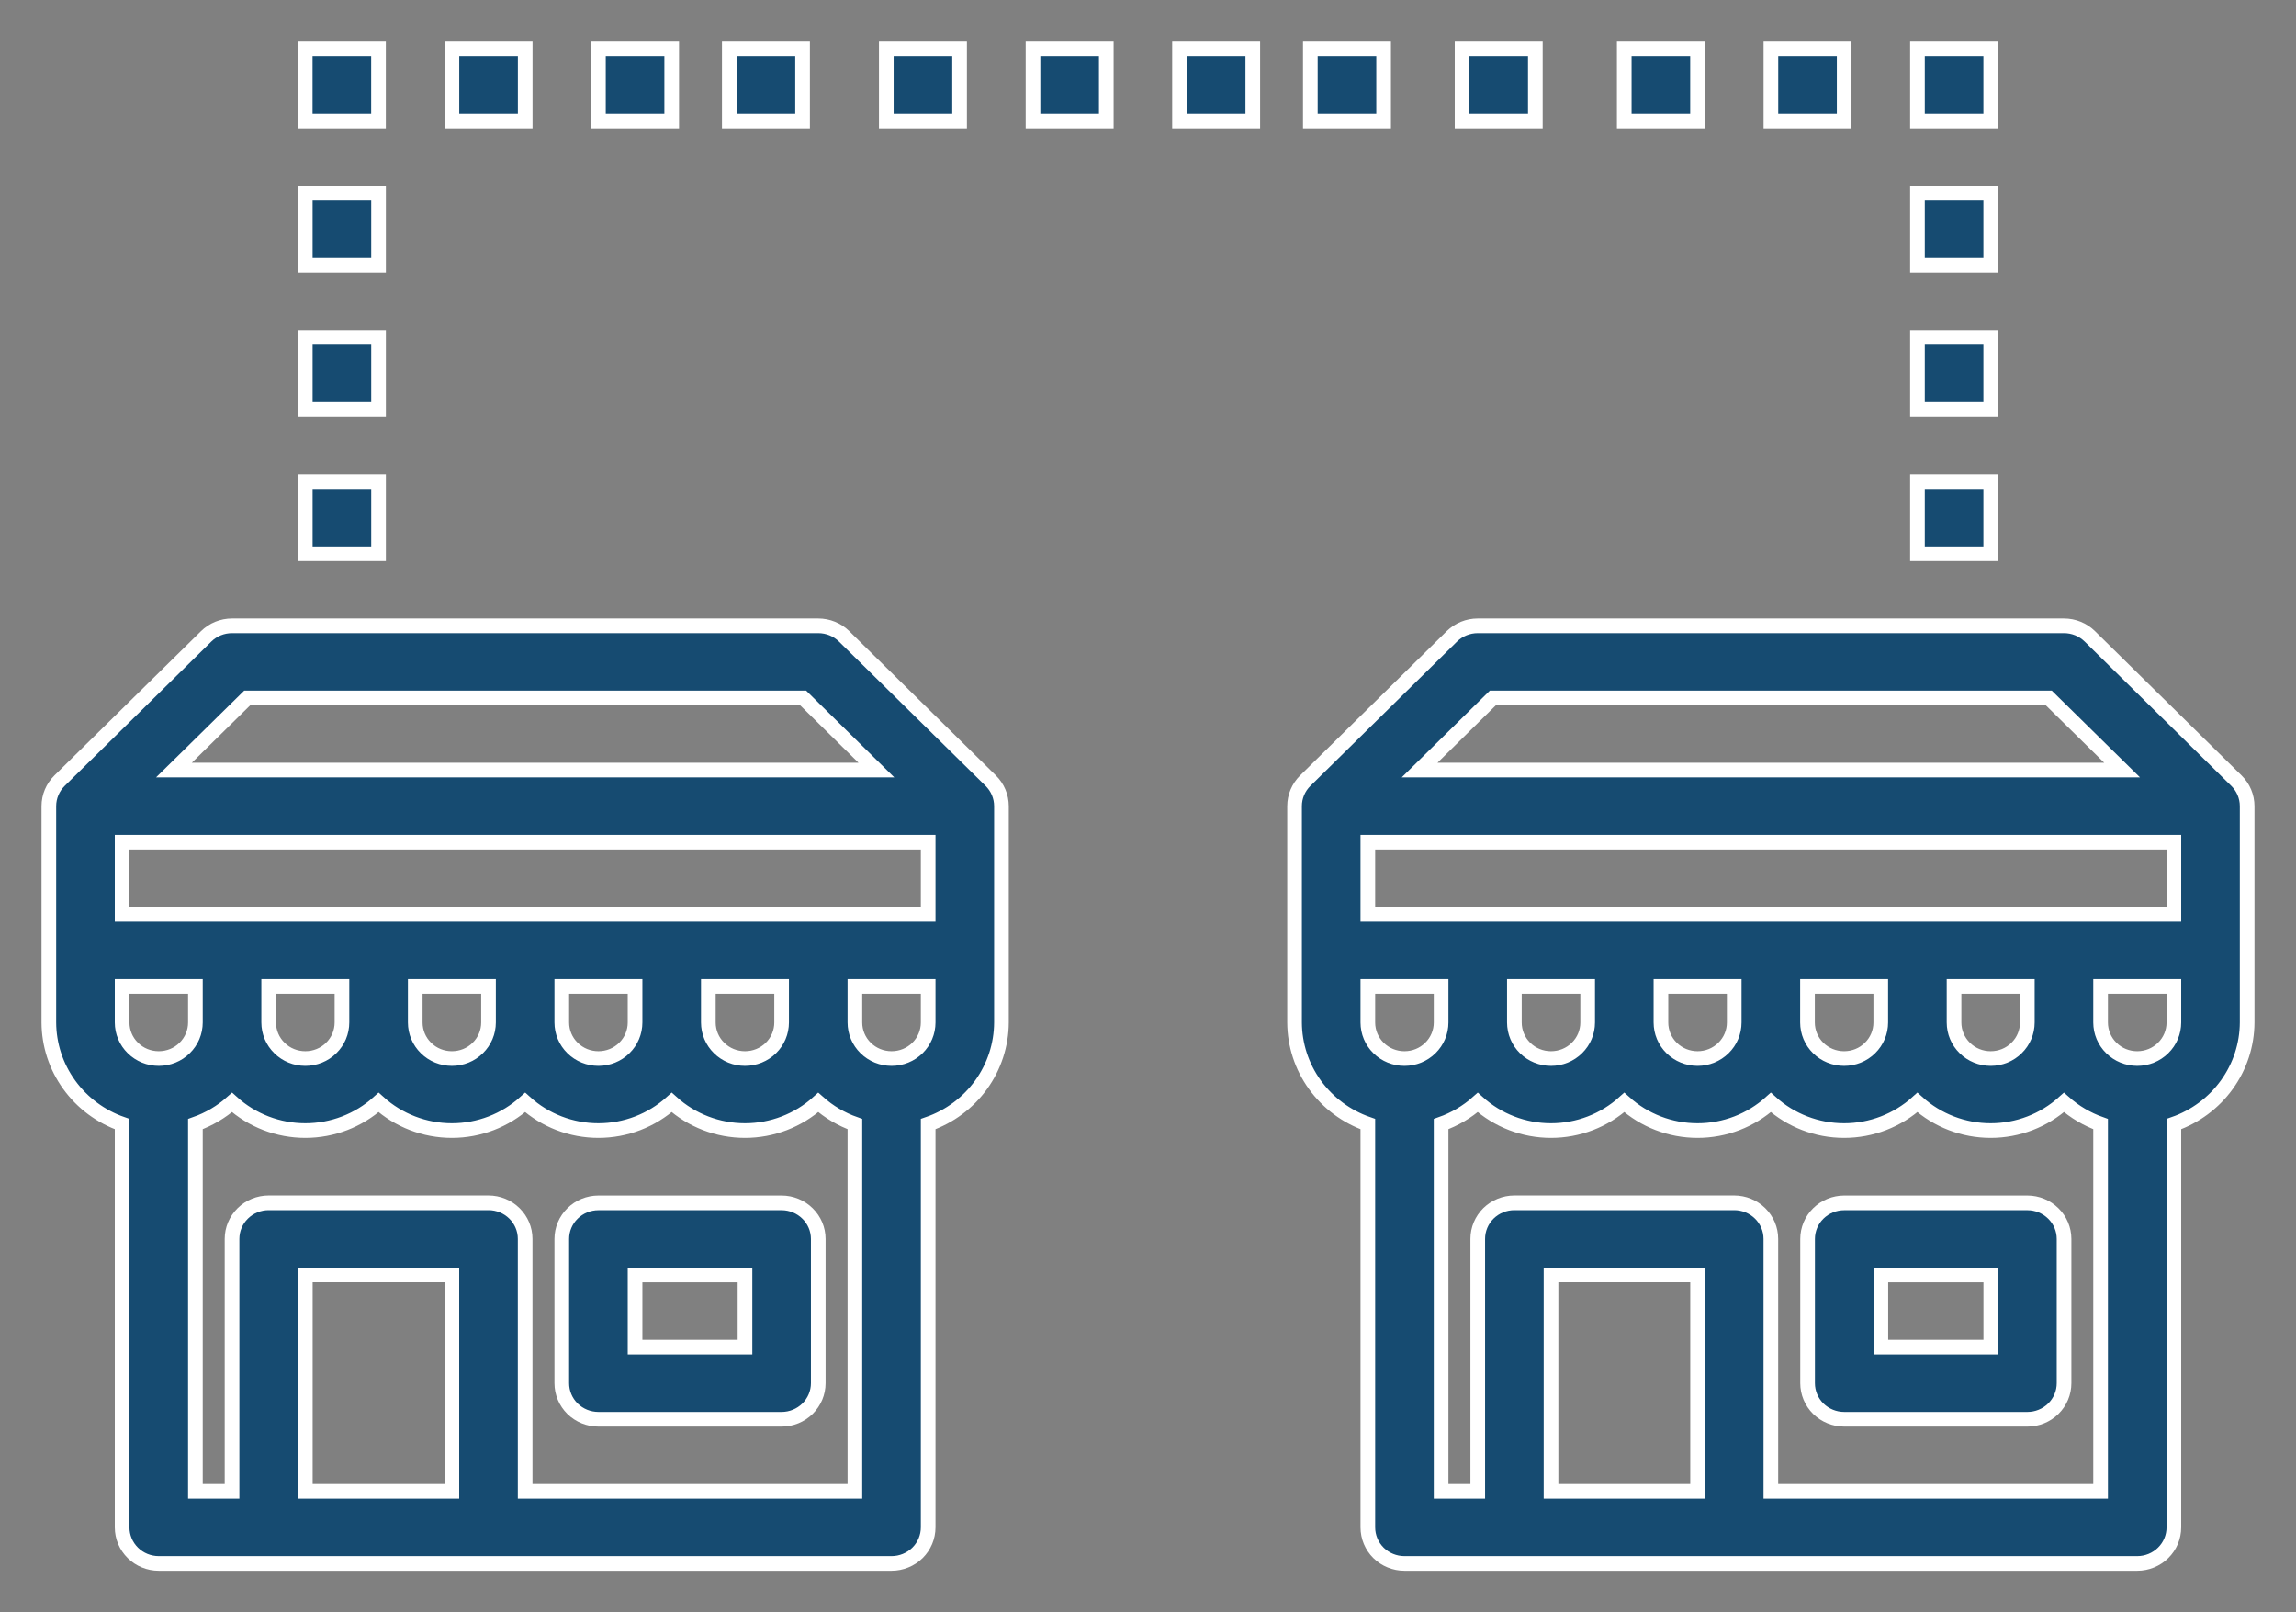 <svg width="47" height="33" viewBox="0 0 47 33" fill="none" xmlns="http://www.w3.org/2000/svg">
<rect x="0" y="0" width="47" height="33" fill="#808080" stroke="none"/>
<path d="M45.78 15.978L42.78 13.025C42.64 12.887 42.449 12.809 42.25 12.809H30.25C30.051 12.809 29.86 12.887 29.72 13.025L26.72 15.978C26.579 16.116 26.5 16.304 26.5 16.5V20.928C26.502 21.385 26.647 21.829 26.915 22.201C27.184 22.573 27.562 22.855 28 23.007V31.262C28 31.458 28.079 31.645 28.219 31.784C28.36 31.922 28.551 32 28.75 32H43.75C43.949 32 44.14 31.922 44.28 31.784C44.421 31.645 44.5 31.458 44.5 31.262V23.007C44.937 22.855 45.316 22.573 45.584 22.201C45.853 21.829 45.998 21.385 46 20.928V16.5C46 16.304 45.921 16.116 45.78 15.978ZM41.5 20.928C41.5 21.124 41.421 21.312 41.28 21.45C41.14 21.589 40.949 21.666 40.75 21.666C40.551 21.666 40.36 21.589 40.22 21.45C40.079 21.312 40 21.124 40 20.928V20.19H41.5V20.928ZM38.5 20.928C38.5 21.124 38.421 21.312 38.28 21.45C38.14 21.589 37.949 21.666 37.75 21.666C37.551 21.666 37.36 21.589 37.219 21.45C37.079 21.312 37 21.124 37 20.928V20.19H38.5V20.928ZM35.5 20.928C35.5 21.124 35.421 21.312 35.28 21.45C35.139 21.589 34.949 21.666 34.75 21.666C34.551 21.666 34.36 21.589 34.219 21.45C34.079 21.312 34 21.124 34 20.928V20.19H35.5V20.928ZM32.5 20.928C32.5 21.124 32.421 21.312 32.28 21.45C32.139 21.589 31.949 21.666 31.75 21.666C31.551 21.666 31.36 21.589 31.219 21.45C31.079 21.312 31 21.124 31 20.928V20.19H32.5V20.928ZM29.5 20.928C29.5 21.124 29.421 21.312 29.28 21.45C29.139 21.589 28.949 21.666 28.75 21.666C28.551 21.666 28.36 21.589 28.219 21.45C28.079 21.312 28 21.124 28 20.928V20.19H29.5V20.928ZM28 18.714V17.238H44.5V18.714H28ZM30.56 14.285H41.939L43.44 15.761H29.06L30.56 14.285ZM31.75 30.524V26.095H34.75V30.524H31.75ZM36.25 30.524V25.357C36.25 25.161 36.171 24.974 36.03 24.835C35.889 24.697 35.699 24.619 35.5 24.619H31C30.801 24.619 30.61 24.697 30.469 24.835C30.329 24.974 30.25 25.161 30.25 25.357V30.524H29.5V23.007C29.777 22.909 30.032 22.759 30.25 22.564C30.659 22.934 31.194 23.14 31.75 23.14C32.306 23.14 32.841 22.934 33.25 22.564C33.659 22.934 34.194 23.14 34.75 23.14C35.306 23.14 35.841 22.934 36.25 22.564C36.659 22.934 37.194 23.14 37.75 23.14C38.306 23.14 38.841 22.934 39.25 22.564C39.659 22.934 40.194 23.14 40.75 23.14C41.306 23.14 41.841 22.934 42.25 22.564C42.468 22.758 42.723 22.909 43 23.007V30.524H36.25ZM44.5 20.928C44.5 21.124 44.421 21.312 44.28 21.45C44.14 21.589 43.949 21.666 43.75 21.666C43.551 21.666 43.36 21.589 43.22 21.45C43.079 21.312 43 21.124 43 20.928V20.19H44.5V20.928Z" fill="#164B71"/>
<path d="M41.502 24.62H37.752C37.553 24.62 37.362 24.698 37.221 24.837C37.081 24.975 37.002 25.163 37.002 25.358V28.311C37.002 28.507 37.081 28.694 37.221 28.833C37.362 28.971 37.553 29.049 37.752 29.049H41.502C41.701 29.049 41.891 28.971 42.032 28.833C42.173 28.694 42.252 28.507 42.252 28.311V25.358C42.252 25.163 42.173 24.975 42.032 24.837C41.891 24.698 41.701 24.62 41.502 24.62ZM40.752 27.573H38.502V26.096H40.752V27.573Z" fill="#164B71"/>
<path d="M20.28 15.978L17.28 13.025C17.14 12.887 16.949 12.809 16.75 12.809H4.75C4.551 12.809 4.36 12.887 4.22 13.025L1.22 15.978C1.079 16.116 1 16.304 1 16.5V20.928C1.002 21.385 1.147 21.829 1.416 22.201C1.684 22.573 2.063 22.855 2.5 23.007V31.262C2.5 31.458 2.579 31.645 2.72 31.784C2.86 31.922 3.051 32 3.25 32H18.25C18.449 32 18.64 31.922 18.781 31.784C18.921 31.645 19 31.458 19 31.262V23.007C19.438 22.855 19.816 22.573 20.085 22.201C20.353 21.829 20.498 21.385 20.5 20.928V16.5C20.5 16.304 20.421 16.116 20.28 15.978ZM16 20.928C16 21.124 15.921 21.312 15.781 21.45C15.64 21.589 15.449 21.666 15.25 21.666C15.051 21.666 14.861 21.589 14.72 21.45C14.579 21.312 14.5 21.124 14.5 20.928V20.19H16V20.928ZM13 20.928C13 21.124 12.921 21.312 12.78 21.45C12.64 21.589 12.449 21.666 12.25 21.666C12.051 21.666 11.861 21.589 11.72 21.45C11.579 21.312 11.5 21.124 11.5 20.928V20.19H13V20.928ZM10 20.928C10 21.124 9.921 21.312 9.78 21.45C9.64 21.589 9.449 21.666 9.25 21.666C9.051 21.666 8.86 21.589 8.72 21.45C8.579 21.312 8.5 21.124 8.5 20.928V20.19H10V20.928ZM7 20.928C7 21.124 6.921 21.312 6.78 21.45C6.64 21.589 6.449 21.666 6.25 21.666C6.051 21.666 5.86 21.589 5.72 21.45C5.579 21.312 5.5 21.124 5.5 20.928V20.19H7V20.928ZM4 20.928C4 21.124 3.921 21.312 3.78 21.45C3.64 21.589 3.449 21.666 3.25 21.666C3.051 21.666 2.86 21.589 2.72 21.45C2.579 21.312 2.5 21.124 2.5 20.928V20.19H4V20.928ZM2.5 18.714V17.238H19V18.714H2.5ZM5.061 14.285H16.44L17.94 15.761H3.561L5.061 14.285ZM6.25 30.524V26.095H9.25V30.524H6.25ZM10.75 30.524V25.357C10.75 25.161 10.671 24.974 10.53 24.835C10.39 24.697 10.199 24.619 10 24.619H5.5C5.301 24.619 5.11 24.697 4.97 24.835C4.829 24.974 4.75 25.161 4.75 25.357V30.524H4V23.007C4.277 22.909 4.532 22.759 4.75 22.564C5.159 22.934 5.694 23.14 6.25 23.14C6.806 23.14 7.341 22.934 7.75 22.564C8.159 22.934 8.694 23.14 9.25 23.14C9.806 23.14 10.341 22.934 10.75 22.564C11.159 22.934 11.694 23.14 12.25 23.14C12.806 23.14 13.341 22.934 13.75 22.564C14.159 22.934 14.694 23.14 15.25 23.14C15.806 23.14 16.341 22.934 16.75 22.564C16.968 22.758 17.223 22.909 17.5 23.007V30.524H10.75ZM19 20.928C19 21.124 18.921 21.312 18.781 21.45C18.64 21.589 18.449 21.666 18.25 21.666C18.051 21.666 17.861 21.589 17.72 21.45C17.579 21.312 17.5 21.124 17.5 20.928V20.19H19V20.928Z" fill="#164B71"/>
<path d="M16 24.62H12.25C12.051 24.62 11.86 24.698 11.719 24.837C11.579 24.975 11.5 25.163 11.5 25.358V28.311C11.5 28.507 11.579 28.694 11.719 28.833C11.86 28.971 12.051 29.049 12.25 29.049H16C16.199 29.049 16.389 28.971 16.53 28.833C16.671 28.694 16.75 28.507 16.75 28.311V25.358C16.75 25.163 16.671 24.975 16.53 24.837C16.389 24.698 16.199 24.62 16 24.62ZM15.25 27.573H13V26.096H15.25V27.573Z" fill="#164B71"/>
<path d="M33.249 1H34.749V2.476H33.249V1Z" fill="#164B71"/>
<path d="M36.251 1H37.751V2.476H36.251V1Z" fill="#164B71"/>
<path d="M39.251 1H40.751V2.476H39.251V1Z" fill="#164B71"/>
<path d="M39.251 3.952H40.751V5.428H39.251V3.952Z" fill="#164B71"/>
<path d="M39.251 6.905H40.751V8.381H39.251V6.905Z" fill="#164B71"/>
<path d="M39.251 9.857H40.751V11.333H39.251V9.857Z" fill="#164B71"/>
<path d="M12.25 1H13.75V2.476H12.25V1Z" fill="#164B71"/>
<path d="M24.145 1H25.645V2.476H24.145V1Z" fill="#164B71"/>
<path d="M14.929 1H16.429V2.476H14.929V1Z" fill="#164B71"/>
<path d="M26.823 1H28.323V2.476H26.823V1Z" fill="#164B71"/>
<path d="M29.929 1H31.429V2.476H29.929V1Z" fill="#164B71"/>
<path d="M9.251 1H10.751V2.476H9.251V1Z" fill="#164B71"/>
<path d="M21.146 1H22.646V2.476H21.146V1Z" fill="#164B71"/>
<path d="M6.248 1H7.748V2.476H6.248V1Z" fill="#164B71"/>
<path d="M18.143 1H19.643V2.476H18.143V1Z" fill="#164B71"/>
<path d="M6.249 3.952H7.749V5.428H6.249V3.952Z" fill="#164B71"/>
<path d="M6.249 6.905H7.749V8.381H6.249V6.905Z" fill="#164B71"/>
<path d="M6.249 9.857H7.749V11.333H6.249V9.857Z" fill="#164B71"/>
<path d="M45.78 15.978L42.78 13.025C42.64 12.887 42.449 12.809 42.25 12.809H30.25C30.051 12.809 29.86 12.887 29.72 13.025L26.72 15.978C26.579 16.116 26.5 16.304 26.5 16.5V20.928C26.502 21.385 26.647 21.829 26.915 22.201C27.184 22.573 27.562 22.855 28 23.007V31.262C28 31.458 28.079 31.645 28.219 31.784C28.36 31.922 28.551 32 28.75 32H43.75C43.949 32 44.14 31.922 44.28 31.784C44.421 31.645 44.5 31.458 44.5 31.262V23.007C44.937 22.855 45.316 22.573 45.584 22.201C45.853 21.829 45.998 21.385 46 20.928V16.5C46 16.304 45.921 16.116 45.78 15.978ZM41.5 20.928C41.5 21.124 41.421 21.312 41.28 21.45C41.14 21.589 40.949 21.666 40.75 21.666C40.551 21.666 40.36 21.589 40.22 21.45C40.079 21.312 40 21.124 40 20.928V20.19H41.5V20.928ZM38.5 20.928C38.5 21.124 38.421 21.312 38.28 21.45C38.14 21.589 37.949 21.666 37.75 21.666C37.551 21.666 37.36 21.589 37.219 21.45C37.079 21.312 37 21.124 37 20.928V20.19H38.5V20.928ZM35.5 20.928C35.5 21.124 35.421 21.312 35.28 21.45C35.139 21.589 34.949 21.666 34.75 21.666C34.551 21.666 34.36 21.589 34.219 21.45C34.079 21.312 34 21.124 34 20.928V20.19H35.5V20.928ZM32.5 20.928C32.5 21.124 32.421 21.312 32.28 21.45C32.139 21.589 31.949 21.666 31.75 21.666C31.551 21.666 31.36 21.589 31.219 21.45C31.079 21.312 31 21.124 31 20.928V20.19H32.5V20.928ZM29.5 20.928C29.5 21.124 29.421 21.312 29.28 21.45C29.139 21.589 28.949 21.666 28.75 21.666C28.551 21.666 28.36 21.589 28.219 21.45C28.079 21.312 28 21.124 28 20.928V20.19H29.5V20.928ZM28 18.714V17.238H44.5V18.714H28ZM30.56 14.285H41.939L43.44 15.761H29.06L30.56 14.285ZM31.75 30.524V26.095H34.75V30.524H31.75ZM36.25 30.524V25.357C36.25 25.161 36.171 24.974 36.03 24.835C35.889 24.697 35.699 24.619 35.5 24.619H31C30.801 24.619 30.61 24.697 30.469 24.835C30.329 24.974 30.25 25.161 30.25 25.357V30.524H29.5V23.007C29.777 22.909 30.032 22.759 30.25 22.564C30.659 22.934 31.194 23.14 31.75 23.14C32.306 23.14 32.841 22.934 33.25 22.564C33.659 22.934 34.194 23.14 34.75 23.14C35.306 23.14 35.841 22.934 36.25 22.564C36.659 22.934 37.194 23.14 37.75 23.14C38.306 23.14 38.841 22.934 39.25 22.564C39.659 22.934 40.194 23.14 40.75 23.14C41.306 23.14 41.841 22.934 42.25 22.564C42.468 22.758 42.723 22.909 43 23.007V30.524H36.25ZM44.5 20.928C44.5 21.124 44.421 21.312 44.28 21.45C44.14 21.589 43.949 21.666 43.75 21.666C43.551 21.666 43.36 21.589 43.22 21.45C43.079 21.312 43 21.124 43 20.928V20.19H44.5V20.928Z" stroke="white" stroke-width="0.3"/>
<path d="M41.502 24.62H37.752C37.553 24.62 37.362 24.698 37.221 24.837C37.081 24.975 37.002 25.163 37.002 25.358V28.311C37.002 28.507 37.081 28.694 37.221 28.833C37.362 28.971 37.553 29.049 37.752 29.049H41.502C41.701 29.049 41.891 28.971 42.032 28.833C42.173 28.694 42.252 28.507 42.252 28.311V25.358C42.252 25.163 42.173 24.975 42.032 24.837C41.891 24.698 41.701 24.62 41.502 24.62ZM40.752 27.573H38.502V26.096H40.752V27.573Z" stroke="white" stroke-width="0.3"/>
<path d="M20.28 15.978L17.28 13.025C17.14 12.887 16.949 12.809 16.75 12.809H4.75C4.551 12.809 4.36 12.887 4.22 13.025L1.22 15.978C1.079 16.116 1 16.304 1 16.5V20.928C1.002 21.385 1.147 21.829 1.416 22.201C1.684 22.573 2.063 22.855 2.5 23.007V31.262C2.5 31.458 2.579 31.645 2.72 31.784C2.86 31.922 3.051 32 3.25 32H18.25C18.449 32 18.64 31.922 18.781 31.784C18.921 31.645 19 31.458 19 31.262V23.007C19.438 22.855 19.816 22.573 20.085 22.201C20.353 21.829 20.498 21.385 20.5 20.928V16.5C20.5 16.304 20.421 16.116 20.28 15.978ZM16 20.928C16 21.124 15.921 21.312 15.781 21.45C15.64 21.589 15.449 21.666 15.25 21.666C15.051 21.666 14.861 21.589 14.72 21.45C14.579 21.312 14.5 21.124 14.5 20.928V20.19H16V20.928ZM13 20.928C13 21.124 12.921 21.312 12.78 21.45C12.64 21.589 12.449 21.666 12.25 21.666C12.051 21.666 11.861 21.589 11.72 21.45C11.579 21.312 11.5 21.124 11.5 20.928V20.19H13V20.928ZM10 20.928C10 21.124 9.921 21.312 9.78 21.45C9.64 21.589 9.449 21.666 9.25 21.666C9.051 21.666 8.86 21.589 8.72 21.45C8.579 21.312 8.5 21.124 8.5 20.928V20.19H10V20.928ZM7 20.928C7 21.124 6.921 21.312 6.78 21.45C6.64 21.589 6.449 21.666 6.25 21.666C6.051 21.666 5.86 21.589 5.72 21.45C5.579 21.312 5.5 21.124 5.5 20.928V20.19H7V20.928ZM4 20.928C4 21.124 3.921 21.312 3.78 21.45C3.64 21.589 3.449 21.666 3.25 21.666C3.051 21.666 2.86 21.589 2.72 21.45C2.579 21.312 2.5 21.124 2.5 20.928V20.19H4V20.928ZM2.5 18.714V17.238H19V18.714H2.5ZM5.061 14.285H16.44L17.94 15.761H3.561L5.061 14.285ZM6.25 30.524V26.095H9.25V30.524H6.25ZM10.75 30.524V25.357C10.75 25.161 10.671 24.974 10.53 24.835C10.39 24.697 10.199 24.619 10 24.619H5.5C5.301 24.619 5.11 24.697 4.97 24.835C4.829 24.974 4.75 25.161 4.75 25.357V30.524H4V23.007C4.277 22.909 4.532 22.759 4.75 22.564C5.159 22.934 5.694 23.14 6.25 23.14C6.806 23.14 7.341 22.934 7.75 22.564C8.159 22.934 8.694 23.14 9.25 23.14C9.806 23.14 10.341 22.934 10.75 22.564C11.159 22.934 11.694 23.14 12.25 23.14C12.806 23.14 13.341 22.934 13.75 22.564C14.159 22.934 14.694 23.14 15.25 23.14C15.806 23.14 16.341 22.934 16.75 22.564C16.968 22.758 17.223 22.909 17.5 23.007V30.524H10.75ZM19 20.928C19 21.124 18.921 21.312 18.781 21.45C18.64 21.589 18.449 21.666 18.25 21.666C18.051 21.666 17.861 21.589 17.72 21.45C17.579 21.312 17.5 21.124 17.5 20.928V20.19H19V20.928Z" stroke="white" stroke-width="0.3"/>
<path d="M16 24.62H12.25C12.051 24.62 11.86 24.698 11.719 24.837C11.579 24.975 11.5 25.163 11.5 25.358V28.311C11.5 28.507 11.579 28.694 11.719 28.833C11.86 28.971 12.051 29.049 12.25 29.049H16C16.199 29.049 16.389 28.971 16.53 28.833C16.671 28.694 16.75 28.507 16.75 28.311V25.358C16.75 25.163 16.671 24.975 16.53 24.837C16.389 24.698 16.199 24.62 16 24.62ZM15.25 27.573H13V26.096H15.25V27.573Z" stroke="white" stroke-width="0.3"/>
<path d="M33.249 1H34.749V2.476H33.249V1Z" stroke="white" stroke-width="0.3"/>
<path d="M36.251 1H37.751V2.476H36.251V1Z" stroke="white" stroke-width="0.3"/>
<path d="M39.251 1H40.751V2.476H39.251V1Z" stroke="white" stroke-width="0.3"/>
<path d="M39.251 3.952H40.751V5.428H39.251V3.952Z" stroke="white" stroke-width="0.3"/>
<path d="M39.251 6.905H40.751V8.381H39.251V6.905Z" stroke="white" stroke-width="0.3"/>
<path d="M39.251 9.857H40.751V11.333H39.251V9.857Z" stroke="white" stroke-width="0.3"/>
<path d="M12.25 1H13.75V2.476H12.25V1Z" stroke="white" stroke-width="0.3"/>
<path d="M24.145 1H25.645V2.476H24.145V1Z" stroke="white" stroke-width="0.3"/>
<path d="M14.929 1H16.429V2.476H14.929V1Z" stroke="white" stroke-width="0.3"/>
<path d="M26.823 1H28.323V2.476H26.823V1Z" stroke="white" stroke-width="0.3"/>
<path d="M29.929 1H31.429V2.476H29.929V1Z" stroke="white" stroke-width="0.3"/>
<path d="M9.251 1H10.751V2.476H9.251V1Z" stroke="white" stroke-width="0.3"/>
<path d="M21.146 1H22.646V2.476H21.146V1Z" stroke="white" stroke-width="0.3"/>
<path d="M6.248 1H7.748V2.476H6.248V1Z" stroke="white" stroke-width="0.3"/>
<path d="M18.143 1H19.643V2.476H18.143V1Z" stroke="white" stroke-width="0.3"/>
<path d="M6.249 3.952H7.749V5.428H6.249V3.952Z" stroke="white" stroke-width="0.3"/>
<path d="M6.249 6.905H7.749V8.381H6.249V6.905Z" stroke="white" stroke-width="0.3"/>
<path d="M6.249 9.857H7.749V11.333H6.249V9.857Z" stroke="white" stroke-width="0.3"/>
</svg>
